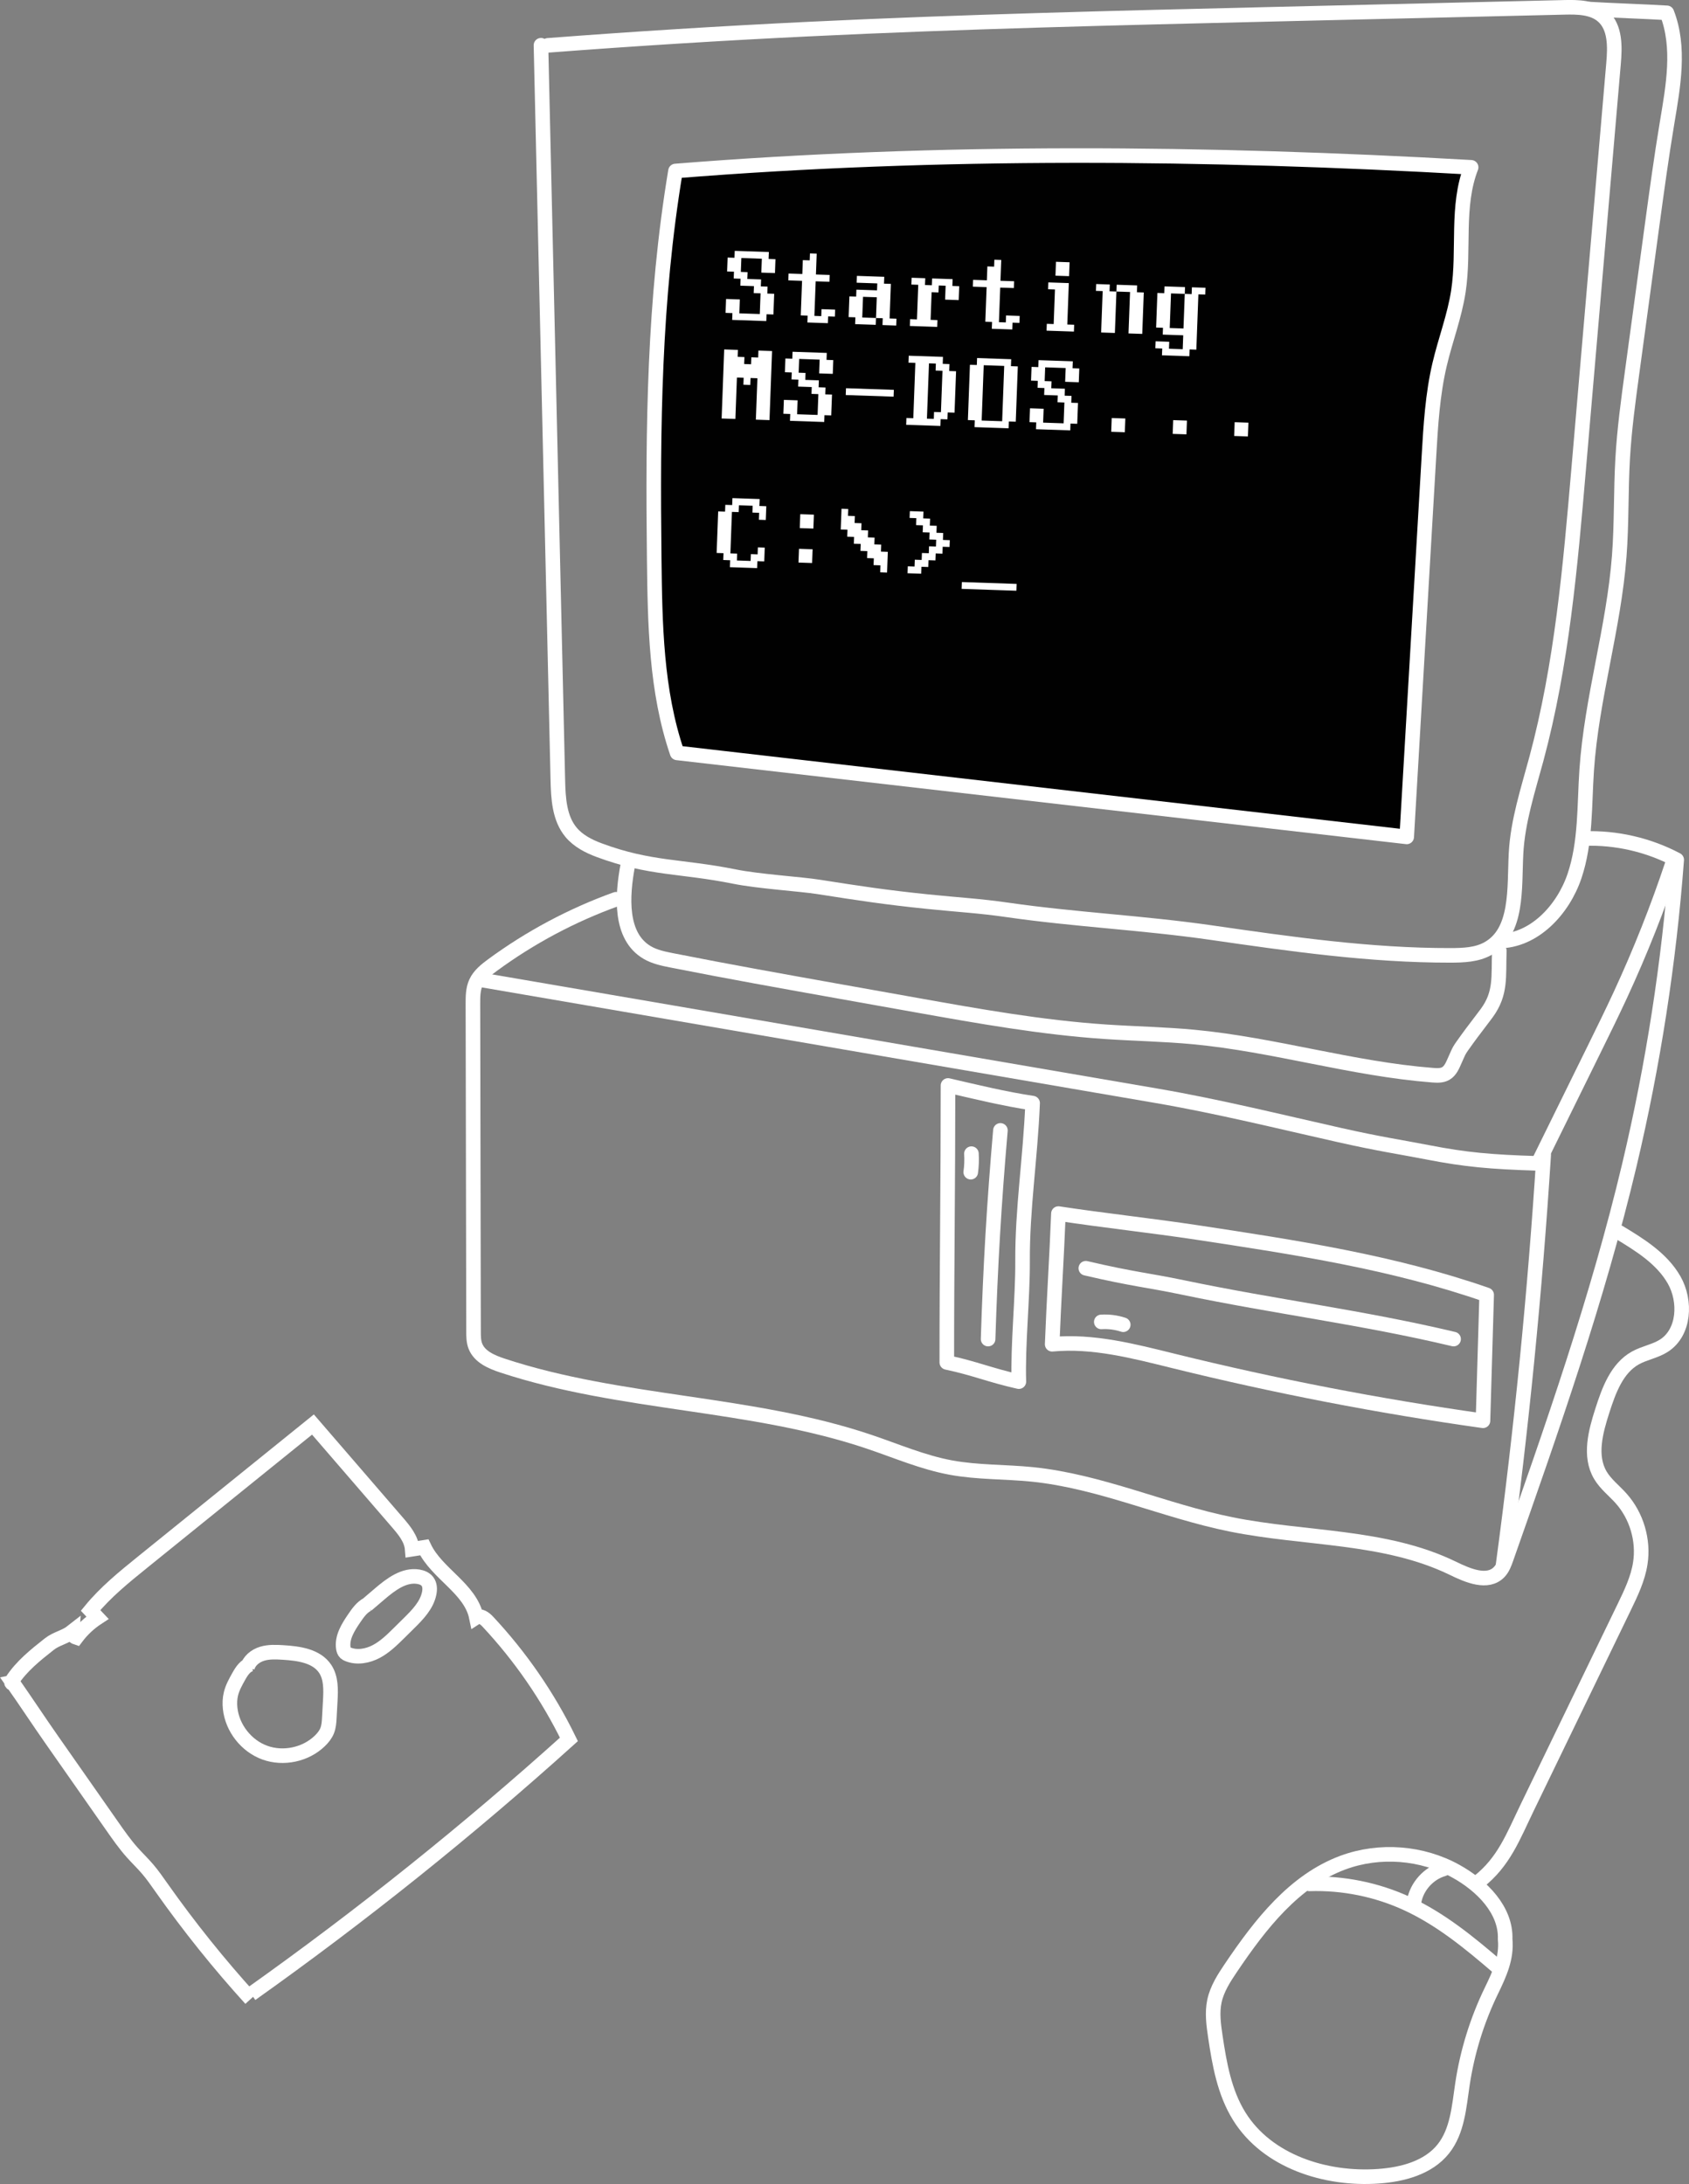 <!-- Generator: Adobe Illustrator 24.1.0, SVG Export Plug-In  -->
<svg version="1.1" xmlns="http://www.w3.org/2000/svg" xmlns:xlink="http://www.w3.org/1999/xlink" x="0px" y="0px"
	 width="115.876px" height="149.851px" viewBox="0 0 115.876 149.851" style="enable-background:new 0 0 115.876 149.851;"
	 xml:space="preserve">
<rect x="0" y="0" width="115.876" height="149.851" fill="#808080" stroke="none"/>
<style type="text/css">
	.st0{fill:none;stroke:#FFFFFF;stroke-linecap:round;stroke-linejoin:round;stroke-miterlimit:10;}
	.st1{fill:none;stroke:#FFFFFF;stroke-miterlimit:10;}
	.st2{fill:#010101;stroke:#FFFFFF;stroke-linecap:round;stroke-linejoin:round;stroke-miterlimit:10;}
	.st3{enable-background:new    ;}
	.st4{clip-path:url(#SVGID_2_);}
	.st5{fill:#FFFFFF;}
	.st6{clip-path:url(#SVGID_4_);}
</style>
<defs>
</defs>
<g>
	<g>
		<path class="st0" d="M37.114,3.104C37.499,19.9,37.885,36.695,38.27,53.49c0.029,1.27,0.097,2.647,0.912,3.621
			c0.492,0.588,1.202,0.952,1.921,1.22c3.501,1.303,5.618,1.073,9.28,1.813c1.663,0.336,4.537,0.514,5.76,0.707
			c2.793,0.439,4.637,0.72,7.492,1.013c2.216,0.227,3.529,0.286,5.466,0.565c4.673,0.674,9.3,0.884,13.973,1.557
			c5.455,0.787,10.934,1.575,16.445,1.564c0.872-0.002,1.782-0.034,2.546-0.453c2.096-1.15,1.82-4.149,1.944-6.536
			c0.115-2.217,0.822-4.353,1.399-6.497c1.741-6.469,2.322-13.185,2.896-19.859c0.231-2.69,0.463-5.38,0.694-8.071
			c0.567-6.597,1.134-13.194,1.702-19.791c0.098-1.139,0.13-2.456-0.719-3.221c-0.696-0.627-1.733-0.64-2.67-0.618
			c-4.282,0.101-8.564,0.203-12.846,0.304c-1.153,0.027-2.305,0.055-3.458,0.082c-1.228,0.029-2.456,0.058-3.684,0.087
			C76.694,1.231,66.066,1.483,55.448,1.998C49.49,2.286,43.537,2.658,37.59,3.112"/>
		<path class="st0" d="M109.057,0.624c1.391,0.086,3.913,0.171,5.303,0.257c0.921,2.365,0.435,5.012,0.017,7.516
			c-0.395,2.369-0.719,4.75-1.042,7.13c-0.454,3.339-0.907,6.677-1.361,10.016c-0.267,1.962-0.534,3.927-0.648,5.904
			c-0.13,2.234-0.065,4.476-0.236,6.707c-0.377,4.938-1.895,9.737-2.233,14.678c-0.167,2.443-0.053,4.953-0.835,7.273
			c-0.783,2.32-2.778,4.468-5.227,4.467"/>
		<path class="st0" d="M43.074,59.339c-0.407,2.158-0.568,4.902,1.325,6.015c0.515,0.303,1.112,0.425,1.698,0.541
			c3.84,0.761,7.695,1.449,11.549,2.137c1.734,0.309,3.468,0.619,5.202,0.928c4.303,0.768,8.616,1.537,12.976,1.831
			c2.024,0.137,4.055,0.171,6.075,0.361c5.511,0.519,10.869,2.191,16.388,2.62c0.307,0.024,0.634,0.039,0.901-0.114
			c0.331-0.19,0.476-0.58,0.632-0.928c0.335-0.746,0.23-0.582,0.83-1.42c0.389-0.543,0.948-1.251,1.343-1.789
			c1.018-1.385,0.802-2.523,0.871-4.277"/>
		<path class="st0" d="M108.677,57.535c2.197-0.078,4.412,0.431,6.355,1.459c-0.528,7.047-1.614,14.051-3.244,20.927
			c-2.178,9.183-5.316,18.106-8.449,27.009c-0.118,0.334-0.242,0.68-0.488,0.935c-0.788,0.818-2.137,0.247-3.157-0.251
			c-4.675-2.281-10.142-1.991-15.24-3.022c-4.598-0.93-8.964-2.955-13.631-3.429c-1.862-0.189-3.751-0.128-5.592-0.469
			c-1.912-0.354-3.714-1.131-5.556-1.755c-8.134-2.759-17.035-2.552-25.193-5.24c-0.756-0.249-1.589-0.602-1.872-1.347
			c-0.119-0.314-0.122-0.658-0.122-0.994c-0.014-7.495-0.029-14.99-0.043-22.485c-0.001-0.495,0.002-1.007,0.207-1.457
			c0.232-0.509,0.691-0.872,1.142-1.203c2.586-1.899,5.448-3.424,8.466-4.512"/>
		<path class="st0" d="M33.103,67.249c15.417,2.646,30.834,5.292,46.251,7.938c4.234,0.727,8.4,1.762,12.592,2.703
			c2.75,0.618,4.112,0.806,5.99,1.172c2.643,0.514,4.33,0.661,7.578,0.763c1.28-2.601,2.561-5.202,3.841-7.803
			c0.616-1.252,1.233-2.504,1.819-3.771c1.36-2.94,2.555-5.956,3.578-9.03"/>
		<path class="st0" d="M105.907,79.254c-0.597,9.393-1.525,18.765-2.783,28.092"/>
		<path class="st0" d="M68.635,77.56c-0.43,4.95-0.69,9.352-0.845,14.318"/>
		<path class="st0" d="M74.494,87.018c3.295,0.77,4.218,0.807,6.67,1.32c6.385,1.334,12.248,2.038,18.562,3.54"/>
		<path class="st0" d="M72.614,83.267c-0.114,2.946-0.316,6.022-0.429,8.967c2.806-0.264,5.598,0.472,8.335,1.147
			c6.998,1.727,14.083,3.097,21.221,4.103c0.085-2.879,0.169-5.758,0.254-8.638c-6.405-2.237-13.158-3.264-19.865-4.281
			C78.987,84.089,75.756,83.744,72.614,83.267z"/>
		<path class="st0" d="M65.039,74.477c0.002,6.589-0.084,12.414-0.082,19.003c1.905,0.402,2.911,0.86,4.943,1.319
			c-0.078-2.541,0.267-5.714,0.254-8.256c-0.018-3.64,0.534-7.047,0.69-10.855C68.925,75.403,66.93,74.914,65.039,74.477z"/>
		<path class="st0" d="M111.074,84.553c1.44,0.87,2.941,1.801,3.777,3.261c0.836,1.46,0.722,3.611-0.696,4.518
			c-0.599,0.383-1.334,0.495-1.955,0.84c-1.274,0.708-1.821,2.223-2.267,3.611c-0.467,1.453-0.915,3.117-0.141,4.432
			c0.362,0.615,0.948,1.06,1.423,1.592c1.067,1.194,1.565,2.875,1.319,4.458c-0.165,1.061-0.639,2.046-1.106,3.012
			c-2.216,4.579-4.432,9.159-6.649,13.738c-0.973,2.011-1.601,3.736-3.359,5.114"/>
		<path class="st1" d="M103.263,133.057c0.123,1.285-0.386,2.385-0.949,3.546c-0.979,2.019-1.649,4.186-1.982,6.405
			c-0.231,1.543-0.339,3.211-1.31,4.432c-1.034,1.3-2.801,1.763-4.458,1.879c-3.633,0.256-7.621-1.022-9.544-4.114
			c-1.016-1.633-1.36-3.585-1.642-5.487c-0.119-0.803-0.23-1.627-0.06-2.421c0.181-0.844,0.664-1.587,1.147-2.302
			c1.996-2.957,4.327-5.963,7.674-7.199c2.51-0.927,5.421-0.701,7.758,0.601C101.656,129.375,103.335,131.046,103.263,133.057z"/>
		<path class="st2" d="M46.343,11.733c-1.48,8.887-1.564,17.571-1.46,26.579c0.052,4.5,0.119,9.089,1.574,13.347
			c16.684,1.921,33.368,3.842,50.052,5.763c0.508-8.706,1.016-17.412,1.525-26.119c0.123-2.109,0.248-4.23,0.73-6.286
			c0.396-1.689,1.031-3.324,1.292-5.04c0.429-2.828-0.165-5.832,0.873-8.497C82.808,10.448,64.434,10.279,46.343,11.733
			L46.343,11.733z"/>
		<path class="st0" d="M66.646,79.156c0.027,0.424,0.011,0.851-0.047,1.271"/>
		<path class="st0" d="M75.555,90.7c0.508-0.031,1.022,0.035,1.506,0.194"/>
		<path class="st0" d="M89.83,129.259c2.308-0.077,4.632,0.394,6.727,1.364c2.292,1.061,4.27,2.685,6.185,4.331"/>
		<path class="st0" d="M97.016,130.469c0.184-1.038,0.996-1.939,2.009-2.23"/>
	</g>
	<g>
		<g>
			<g class="st3">
				<defs>
					<polygon id="SVGID_1_" class="st3" points="49.096,39.828 49.936,17.195 86.042,18.427 85.201,41.06 					"/>
				</defs>
				<clipPath id="SVGID_2_">
					<use xlink:href="#SVGID_1_"  style="overflow:visible;"/>
				</clipPath>
				<g class="st4">
					<g>
						<g>
							<g>
								<polyline class="st5" points="52.748,17.291 50.408,17.212 50.39,17.688 49.919,17.672 49.883,18.625 50.355,18.641 
									50.337,19.109 50.809,19.125 50.791,19.601 51.726,19.633 51.708,20.11 52.179,20.126 52.127,21.547 50.721,21.499 
									50.756,20.546 49.813,20.513 49.778,21.467 50.249,21.483 50.232,21.95 52.572,22.03 52.589,21.562 53.061,21.579 
									53.114,20.158 52.642,20.142 52.66,19.665 52.197,19.649 52.215,19.173 51.272,19.141 51.289,18.673 50.826,18.657 
									50.862,17.704 52.267,17.752 52.232,18.705 53.167,18.737 53.202,17.784 52.73,17.768 52.748,17.291 								"/>
								<polyline class="st5" points="56.031,17.403 55.569,17.388 55.551,17.864 55.079,17.848 55.044,18.801 54.101,18.769 
									54.083,19.237 55.026,19.269 54.938,21.643 55.41,21.659 55.393,22.126 56.798,22.174 56.816,21.707 57.278,21.722 
									57.296,21.246 56.362,21.214 56.344,21.691 55.872,21.674 55.961,19.301 56.904,19.333 56.921,18.865 55.978,18.833 
									56.031,17.403 								"/>
								<path class="st5" d="M59.156,21.786l0.053-1.421l0.943,0.032l-0.052,1.412l0,0.009L59.156,21.786 M60.667,18.993
									l-1.877-0.064l-0.017,0.468l1.414,0.048l-0.018,0.477l-1.414-0.048l-0.018,0.477l-0.463-0.016l-0.053,1.421l0.463,0.016
									l-0.017,0.468l1.414,0.048l0.017-0.468l0.463,0.016l-0.017,0.468l0.943,0.032l0.017-0.468l-0.472-0.016l0.088-2.374
									l-0.472-0.016L60.667,18.993"/>
								<polyline class="st5" points="65.356,19.153 63.95,19.105 63.932,19.573 63.461,19.556 63.478,19.089 62.544,19.057 
									62.527,19.525 62.998,19.541 62.91,21.915 62.439,21.898 62.421,22.366 64.299,22.43 64.316,21.963 63.844,21.946 
									63.915,20.049 64.386,20.065 64.404,19.589 64.876,19.605 64.84,20.558 65.774,20.59 65.81,19.637 65.339,19.621 
									65.356,19.153 								"/>
								<polyline class="st5" points="68.692,17.835 68.22,17.819 68.203,18.296 67.74,18.28 67.705,19.233 66.762,19.201 
									66.744,19.668 67.688,19.701 67.599,22.075 68.062,22.09 68.044,22.558 69.45,22.606 69.467,22.138 69.939,22.154 
									69.957,21.678 69.023,21.646 69.005,22.122 68.533,22.106 68.622,19.733 69.556,19.764 69.573,19.297 68.639,19.265 
									68.692,17.835 								"/>
								<path class="st5" d="M73.328,19.425l-1.406-0.048l-0.017,0.468l0.472,0.016l-0.088,2.374l-0.472-0.016l-0.017,0.468
									l1.878,0.064l0.017-0.468l-0.472-0.016L73.328,19.425 M73.381,17.995l-0.935-0.032l-0.035,0.953l0.935,0.032L73.381,17.995"
									/>
								<polyline class="st5" points="78.017,19.585 76.611,19.537 76.594,20.004 76.122,19.988 76.139,19.521 75.205,19.489 
									75.188,19.957 75.65,19.972 75.545,22.814 76.488,22.846 76.594,20.004 77.528,20.036 77.422,22.878 78.365,22.91 
									78.471,20.068 77.999,20.052 78.017,19.585 								"/>
								<polyline class="st5" points="82.706,19.745 81.772,19.713 81.754,20.181 81.283,20.164 81.282,20.173 81.194,22.538 
									80.251,22.506 80.339,20.132 81.283,20.164 81.3,19.697 79.894,19.649 79.876,20.116 79.405,20.1 79.317,22.474 
									79.788,22.49 79.771,22.958 81.177,23.006 81.142,23.959 80.198,23.927 80.216,23.45 79.282,23.418 79.264,23.895 
									79.736,23.911 79.718,24.379 81.596,24.443 81.613,23.975 82.076,23.991 82.217,20.196 82.688,20.212 82.706,19.745 
																	"/>
								<polyline class="st5" points="52.968,24.087 52.033,24.055 52.016,24.532 51.545,24.516 51.527,24.993 51.055,24.976 
									51.073,24.5 50.61,24.484 50.628,24.008 49.684,23.975 49.508,28.714 50.452,28.746 50.557,25.905 51.02,25.921 
									51.002,26.397 51.474,26.413 51.492,25.937 51.963,25.953 51.857,28.794 52.792,28.826 52.968,24.087 								"/>
								<polyline class="st5" points="56.722,24.215 54.374,24.135 54.356,24.612 53.884,24.596 53.849,25.54 54.321,25.556 
									54.303,26.033 54.775,26.049 54.757,26.525 55.691,26.557 55.674,27.025 56.145,27.041 56.092,28.47 54.686,28.423 
									54.722,27.469 53.779,27.437 53.743,28.39 54.215,28.406 54.198,28.874 56.546,28.954 56.564,28.487 57.027,28.502 
									57.08,27.073 56.617,27.057 56.634,26.589 56.163,26.573 56.18,26.097 55.246,26.065 55.264,25.588 54.792,25.572 
									54.827,24.628 56.233,24.676 56.198,25.62 57.133,25.652 57.168,24.708 56.705,24.692 56.722,24.215 								"/>
								<polyline class="st5" points="61.323,26.749 58.04,26.637 58.023,27.105 61.306,27.217 61.323,26.749 								"/>
								<path class="st5" d="M63.593,28.726l0.141-3.795l0.472,0.016l-0.018,0.477l0.472,0.016l-0.106,2.841l-0.472-0.016
									l-0.018,0.477L63.593,28.726 M64.694,24.487l-2.349-0.08l-0.018,0.477l0.472,0.016l-0.141,3.795l-0.472-0.016l-0.017,0.468
									l2.349,0.08l0.017-0.468l0.463,0.016l0.018-0.477l0.471,0.016l0.106-2.841l-0.471-0.016l0.018-0.477l-0.463-0.016
									L64.694,24.487"/>
								<path class="st5" d="M67.348,28.854l0.141-3.795l1.406,0.048l-0.141,3.795L67.348,28.854 M69.374,24.647l-2.34-0.08
									l-0.018,0.477l-0.472-0.016l-0.141,3.795l0.472,0.016l-0.017,0.468l2.34,0.08l0.017-0.468l0.472,0.016l0.141-3.795
									l-0.472-0.016L69.374,24.647"/>
								<polyline class="st5" points="73.601,24.791 71.252,24.711 71.234,25.188 70.771,25.172 70.736,26.116 71.199,26.132 
									71.182,26.608 71.653,26.624 71.635,27.101 72.569,27.133 72.552,27.6 73.024,27.617 72.971,29.046 71.564,28.998 
									71.6,28.045 70.666,28.013 70.63,28.966 71.093,28.982 71.076,29.45 73.425,29.53 73.442,29.062 73.905,29.078 
									73.958,27.648 73.495,27.633 73.513,27.165 73.041,27.149 73.059,26.672 72.124,26.64 72.142,26.164 71.67,26.148 
									71.705,25.204 73.112,25.252 73.076,26.196 74.011,26.228 74.046,25.284 73.583,25.268 73.601,24.791 								"/>
								<polyline class="st5" points="77.205,28.714 76.271,28.682 76.236,29.626 77.17,29.658 77.205,28.714 								"/>
								<polyline class="st5" points="81.432,28.858 80.489,28.826 80.454,29.77 81.397,29.802 81.432,28.858 								"/>
								<polyline class="st5" points="85.649,29.002 84.706,28.969 84.671,29.914 85.614,29.946 85.649,29.002 								"/>
								<polyline class="st5" points="52.119,34.241 50.25,34.177 50.232,34.654 49.761,34.638 49.743,35.105 49.272,35.089 
									49.166,37.94 49.637,37.956 49.62,38.423 50.092,38.44 50.074,38.916 51.943,38.98 51.96,38.503 52.432,38.519 
									52.467,37.575 51.995,37.559 51.978,38.036 51.515,38.02 51.497,38.488 50.555,38.455 50.572,37.988 50.109,37.972 
									50.215,35.122 50.678,35.137 50.695,34.67 51.638,34.702 51.621,35.169 52.083,35.185 52.066,35.662 52.537,35.678 
									52.572,34.734 52.101,34.718 52.119,34.241 								"/>
								<path class="st5" d="M55.75,37.687l-0.934-0.032L54.781,38.6l0.934,0.032L55.75,37.687 M55.838,35.313l-0.934-0.032
									l-0.035,0.953l0.934,0.032L55.838,35.313"/>
								<polyline class="st5" points="58.196,34.926 57.733,34.91 57.68,36.331 58.143,36.346 58.125,36.823 58.597,36.839 
									58.579,37.307 59.051,37.323 59.033,37.799 59.504,37.815 59.487,38.292 59.95,38.308 59.932,38.775 60.404,38.791 
									60.386,39.268 60.858,39.284 60.91,37.863 60.439,37.847 60.457,37.371 59.985,37.354 60.002,36.887 59.539,36.871 
									59.557,36.395 59.086,36.379 59.104,35.902 58.632,35.886 58.65,35.409 58.178,35.393 58.196,34.926 								"/>
								<polyline class="st5" points="63.356,35.102 62.422,35.07 62.404,35.537 62.867,35.553 62.849,36.03 63.321,36.046 
									63.303,36.522 63.775,36.538 63.757,37.015 64.228,37.031 64.211,37.499 63.739,37.483 63.722,37.959 63.25,37.943 
									63.232,38.42 62.761,38.404 62.743,38.871 62.281,38.855 62.263,39.332 63.197,39.364 63.215,38.887 63.687,38.903 
									63.704,38.436 64.176,38.452 64.193,37.975 64.656,37.991 64.674,37.514 65.145,37.531 65.163,37.063 64.691,37.047 
									64.709,36.57 64.246,36.555 64.264,36.078 63.792,36.062 63.81,35.585 63.338,35.569 63.356,35.102 								"/>
								<polyline class="st5" points="69.746,40.064 65.992,39.936 65.974,40.404 69.729,40.532 69.746,40.064 								"/>
							</g>
						</g>
					</g>
				</g>
			</g>
		</g>
	</g>
	<g>
		<path class="st1" d="M17.227,136.818c7.597-5.396,14.882-11.233,21.804-17.472c-1.442-2.953-3.327-5.689-5.572-8.088
			c-0.206-0.22-0.524-0.454-0.777-0.291c-0.406-1.979-2.706-2.977-3.576-4.801c-0.276,0.043-0.552,0.087-0.828,0.13
			c-0.055-0.705-0.54-1.292-1.002-1.828c-1.935-2.242-3.87-4.485-5.806-6.727c-2.107,1.703-4.121,3.327-6.228,5.03
			c-0.815,0.659-1.63,1.318-2.445,1.976c-1.001,0.809-2.003,1.619-3.004,2.428c-1.268,1.025-2.546,2.059-3.579,3.321
			c0.157,0.166,0.315,0.333,0.472,0.499c-0.557,0.365-1.051,0.827-1.451,1.36c-0.168-0.054-0.288-0.23-0.276-0.406
			c-0.49,0.387-1.083,0.471-1.574,0.857c-0.945,0.745-1.908,1.51-2.563,2.52c-0.031,0.048-0.059,0.116-0.018,0.155
			c0.041,0.039,0.098-0.072,0.042-0.06c0.919,1.313,1.804,2.662,2.723,3.974c0.244,0.349,0.489,0.698,0.733,1.047
			c1.135,1.622,2.27,3.243,3.405,4.866c0.43,0.615,0.862,1.233,1.361,1.793c0.343,0.385,0.717,0.742,1.052,1.133
			c0.35,0.408,0.656,0.851,0.965,1.29c1.881,2.665,3.925,5.215,6.118,7.63"/>
		<path class="st1" d="M17.267,114.175c-0.421,0.071-0.683,0.482-0.891,0.854c-0.212,0.378-0.426,0.763-0.53,1.184
			c-0.081,0.328-0.092,0.671-0.056,1.006c0.144,1.346,1.104,2.572,2.376,3.035c1.272,0.463,2.795,0.14,3.771-0.799
			c0.213-0.205,0.403-0.44,0.511-0.714c0.112-0.286,0.131-0.598,0.147-0.905c0.021-0.381,0.042-0.762,0.063-1.144
			c0.041-0.749,0.067-1.556-0.346-2.182c-0.59-0.894-1.812-1.062-2.881-1.128c-0.487-0.03-0.986-0.055-1.453,0.088
			c-0.467,0.143-0.901,0.49-1.01,0.965"/>
		<path class="st1" d="M25.222,110.077c-0.4,0.204-0.669,0.59-0.922,0.961c-0.418,0.614-0.856,1.308-0.746,2.043
			c0.018,0.118,0.054,0.241,0.141,0.323c0.049,0.046,0.111,0.076,0.174,0.102c0.623,0.255,1.351,0.123,1.946-0.192
			c0.595-0.315,1.083-0.795,1.562-1.268c0.225-0.223,0.451-0.445,0.676-0.668c0.6-0.593,1.229-1.238,1.394-2.065
			c0.054-0.27,0.048-0.573-0.116-0.795c-0.143-0.194-0.384-0.293-0.622-0.333c-0.989-0.166-1.895,0.527-2.658,1.177
			c-0.299,0.255-0.599,0.51-0.898,0.766"/>
	</g>
</g>
</svg>